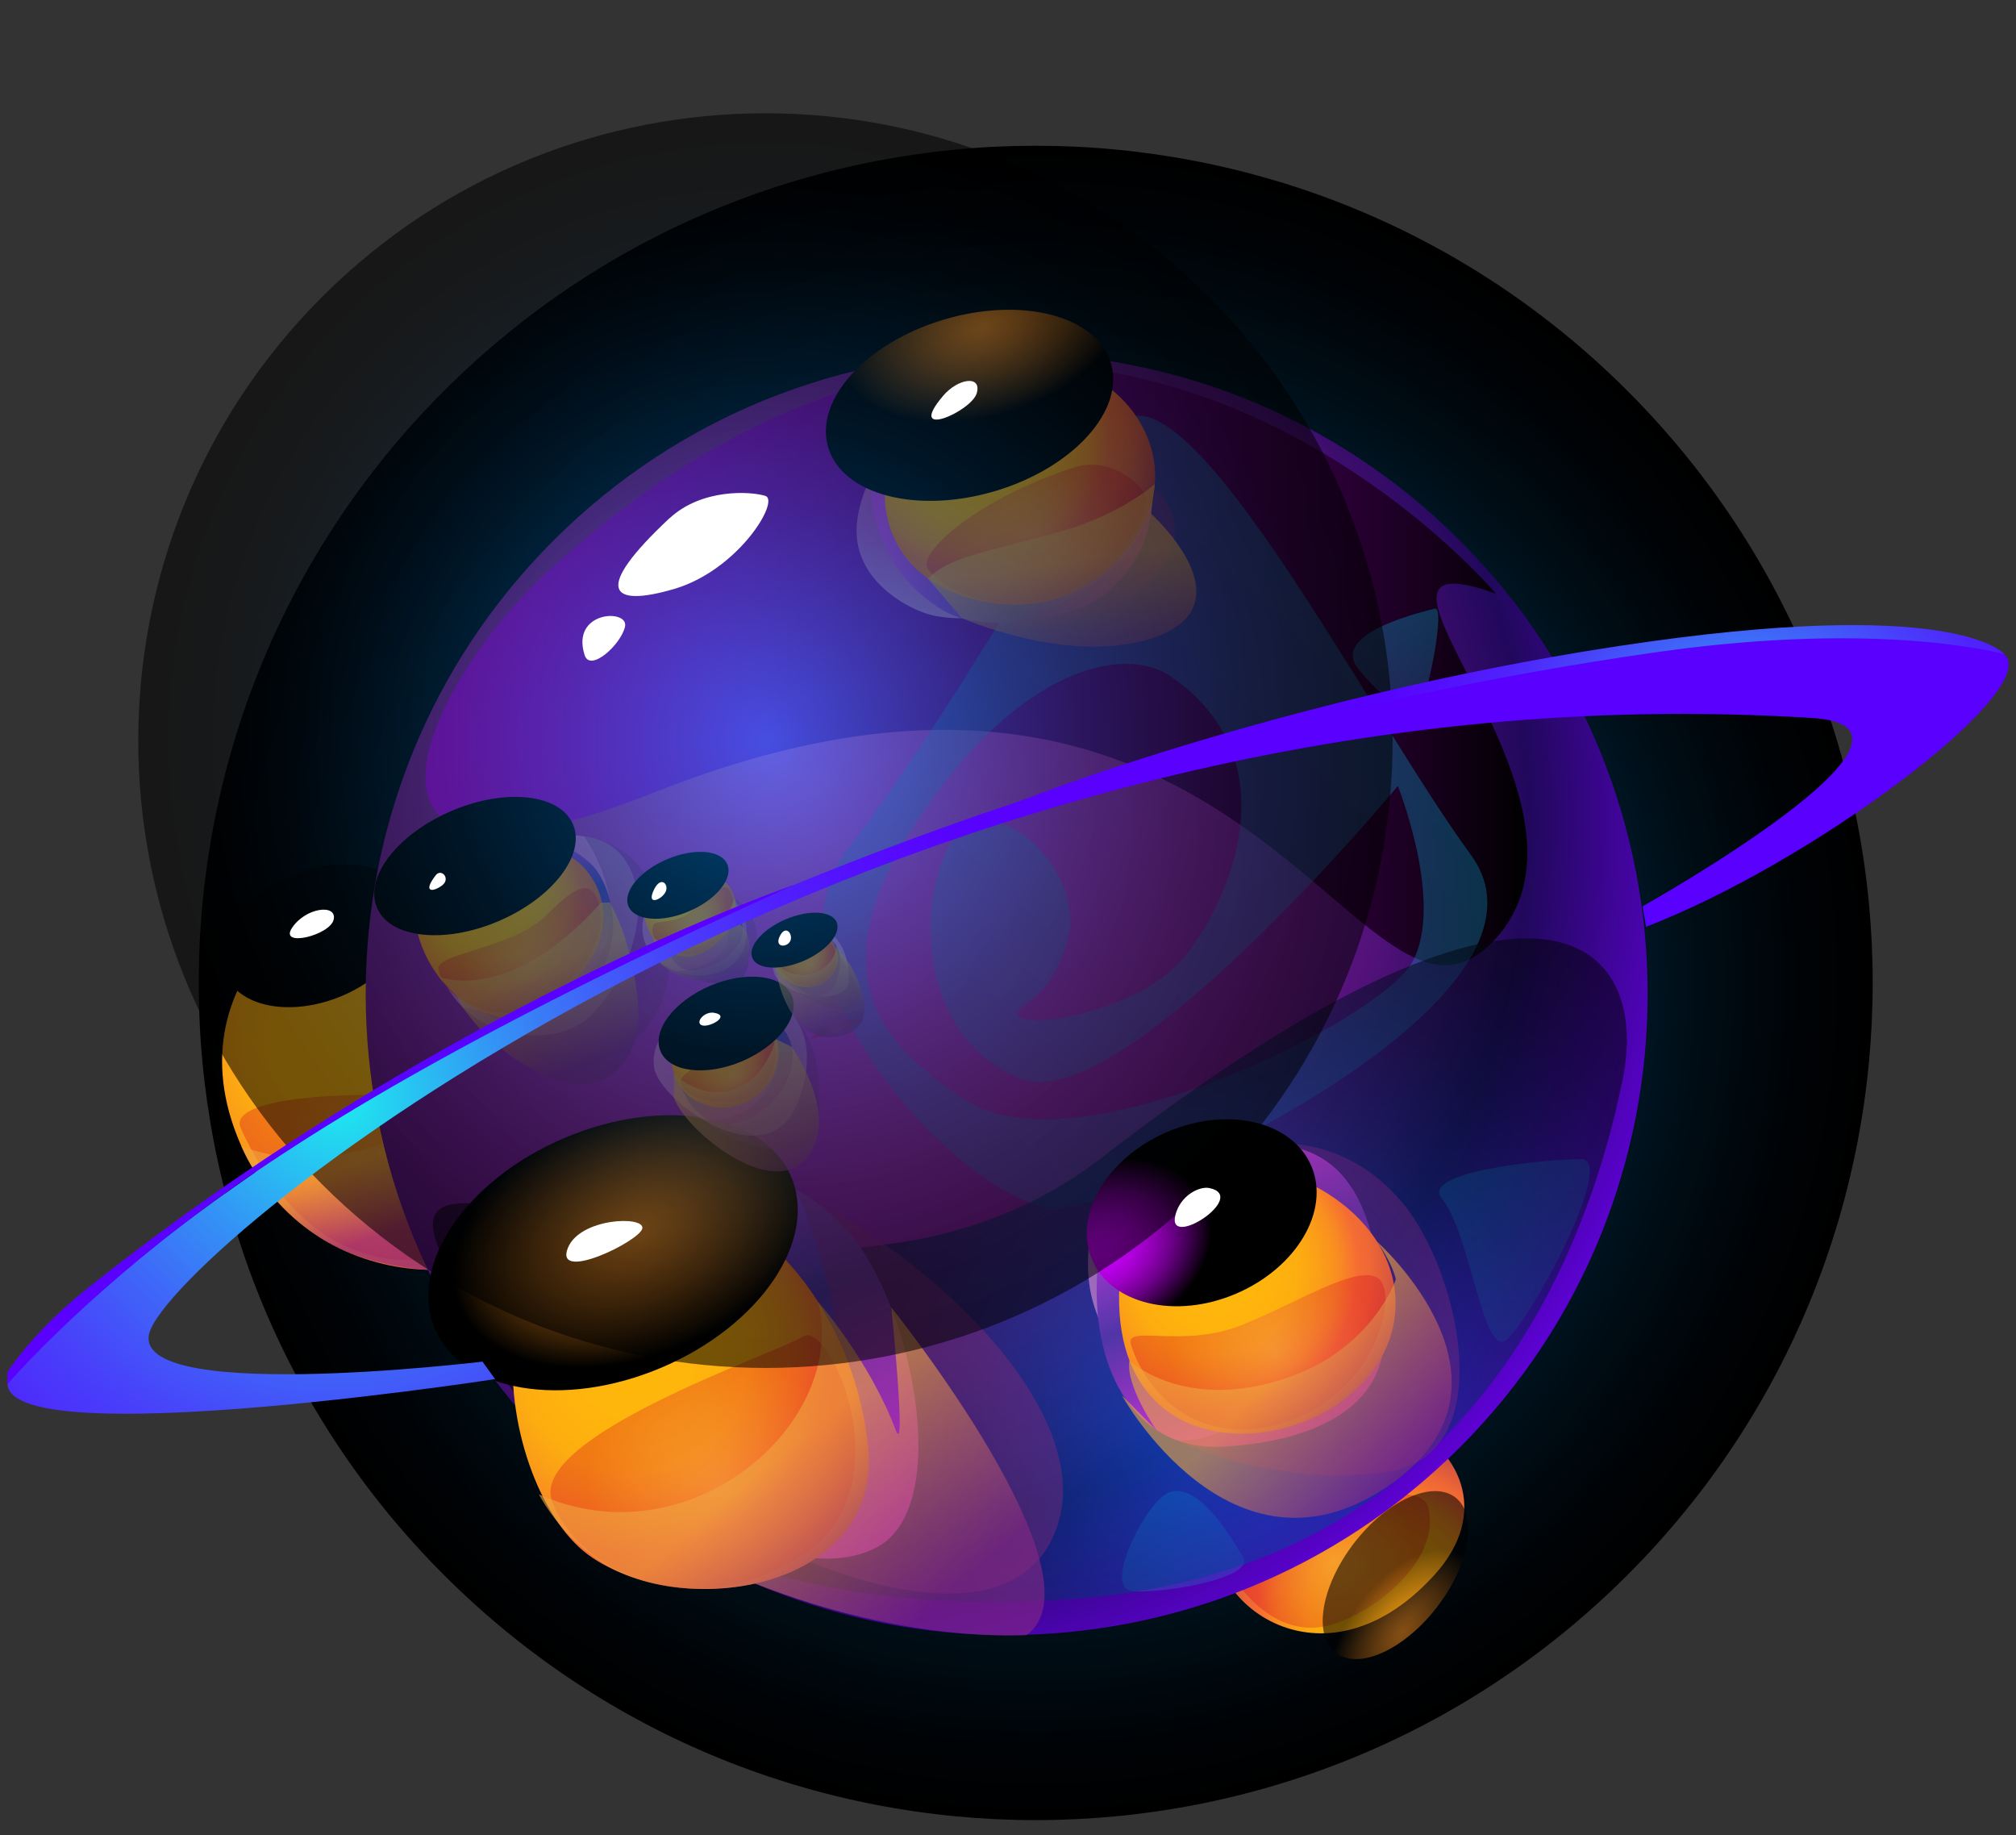 <svg width="100" height="91" viewBox="0 0 100 91" fill="none" xmlns="http://www.w3.org/2000/svg">
<rect x="0" y="0" width="100" height="91" fill="#333333" stroke="none"/>
<g clip-path="url(#clip0_542_34734)">
<path style="mix-blend-mode:screen" d="M80.732 78.102C96.945 61.889 96.945 35.602 80.732 19.388C64.518 3.174 38.231 3.174 22.017 19.388C5.804 35.602 5.804 61.889 22.017 78.102C38.231 94.316 64.518 94.316 80.732 78.102Z" fill="url(#paint0_radial_542_34734)"/>
<path d="M24.663 43.001C16.806 41.821 8.453 47.956 11.759 56.329C15.065 64.702 25.805 64.323 27.65 59.818L24.663 43.001Z" fill="url(#paint1_radial_542_34734)"/>
<path style="mix-blend-mode:color-dodge" opacity="0.3" d="M11.942 55.951C13.37 59.061 16.297 63.208 21.645 62.38C26.991 61.559 26.105 56.029 24.696 55.032C23.288 54.034 10.957 53.799 11.942 55.944V55.951Z" fill="url(#paint2_radial_542_34734)"/>
<path style="mix-blend-mode:color-dodge" opacity="0.3" d="M13.695 46.933C12.502 48.765 17.001 48.009 18.684 47.357C20.366 46.711 20.034 44.774 18.508 44.116C17.836 43.822 15.345 44.403 13.695 46.933Z" fill="url(#paint3_radial_542_34734)"/>
<path style="mix-blend-mode:multiply" opacity="0.61" d="M11.967 56.831C17.327 58.964 23.215 54.529 23.215 54.529L24.141 62.974C24.141 62.974 19.055 63.515 15.834 61.35C12.926 59.4 11.967 56.831 11.967 56.831Z" fill="url(#paint4_linear_542_34734)"/>
<path style="mix-blend-mode:color-dodge" d="M11.191 48.335C11.889 49.978 14.491 50.441 16.988 49.378C19.486 48.309 20.946 46.111 20.249 44.474C19.544 42.831 16.949 42.368 14.452 43.431C11.954 44.5 10.494 46.698 11.191 48.335Z" fill="url(#paint5_radial_542_34734)"/>
<path d="M60.475 74.809C58.812 78.917 65.327 84.466 71.13 78.128C76.933 71.79 64.362 65.197 60.475 74.809Z" fill="url(#paint6_radial_542_34734)"/>
<path style="mix-blend-mode:color-dodge" opacity="0.3" d="M61.46 78.636C62.197 79.602 63.892 81.31 66.24 80.514C68.587 79.719 71.45 77.169 70.85 74.776C70.243 72.383 60.28 77.091 61.46 78.636Z" fill="url(#paint7_radial_542_34734)"/>
<path style="mix-blend-mode:color-dodge" opacity="0.56" d="M67.165 76.524C65.529 78.65 65.118 81.082 66.252 81.962C67.387 82.836 69.643 81.825 71.28 79.699C72.916 77.574 73.327 75.141 72.193 74.261C71.058 73.387 68.802 74.398 67.165 76.524Z" fill="url(#paint8_radial_542_34734)"/>
<path d="M72.416 71.773C84.833 59.356 84.833 39.225 72.416 26.808C60 14.392 39.868 14.392 27.452 26.808C15.035 39.225 15.035 59.356 27.452 71.773C39.868 84.19 60 84.19 72.416 71.773Z" fill="url(#paint9_radial_542_34734)"/>
<path style="mix-blend-mode:color-dodge" d="M32.423 39.31C62.269 27.423 67.505 53.916 74.188 46.548C80.5 39.597 65.138 26.21 74.201 29.438C74.201 29.438 53.309 4.587 27.272 28.251C20.921 34.022 15.463 46.059 32.417 39.31H32.423Z" fill="url(#paint10_linear_542_34734)"/>
<path style="mix-blend-mode:color-dodge" opacity="0.31" d="M72.956 42.388C67.739 35.28 58.206 16.403 55.167 21.469C53.224 24.723 46.99 35.698 42.048 42.107C37.099 48.517 48.516 60.431 52.735 59.902C56.954 59.374 78.172 49.495 72.956 42.388ZM48.066 54.653C42.667 51.308 40.978 47.376 45.732 40.34C50.486 33.304 55.663 31.89 58.076 33.546C64.068 37.673 61.023 44.644 58.786 47.409C56.55 50.167 51.144 50.989 50.551 50.428C49.957 49.867 52.168 49.9 52.996 46.437C53.831 42.975 48.953 38.684 47.18 41.749C45.406 44.813 45.595 51.536 50.642 53.493C55.689 55.449 69.337 38.977 69.337 38.977C69.337 38.977 71.665 44.807 70.048 47.722C68.424 50.636 53.465 58.005 48.073 54.653H48.066Z" fill="url(#paint11_linear_542_34734)"/>
<path style="mix-blend-mode:color-dodge" opacity="0.31" d="M71.521 59.446C72.93 61.148 73.543 67.232 74.677 66.475C75.805 65.719 80.22 57.483 78.446 57.483C76.679 57.483 70.4 58.09 71.521 59.446Z" fill="url(#paint12_linear_542_34734)"/>
<path style="mix-blend-mode:color-dodge" opacity="0.31" d="M61.662 77.228C60.325 74.907 58.851 73.316 57.717 74.17C56.582 75.024 54.789 78.741 56.139 78.904C57.489 79.06 62.275 78.291 61.662 77.228Z" fill="url(#paint13_linear_542_34734)"/>
<path style="mix-blend-mode:color-dodge" opacity="0.31" d="M67.354 33.142C68.398 34.485 70.021 35.756 70.445 35.032C70.876 34.309 71.704 30.031 71.169 30.181C70.634 30.331 65.985 31.374 67.354 33.142Z" fill="url(#paint14_linear_542_34734)"/>
<path style="mix-blend-mode:color-dodge" opacity="0.3" d="M40.281 51.413C39.772 51.869 43.482 50.539 42.726 50.532C41.969 50.532 41.167 50.61 40.281 51.413Z" fill="url(#paint15_radial_542_34734)"/>
<path style="mix-blend-mode:screen" opacity="0.54" d="M54.678 57.392C40.091 68.679 18.788 54.595 21.749 61.865C24.709 69.136 30.402 80.716 52.852 79.315C73.569 78.023 78.974 60.985 80.494 53.512C81.882 46.659 76.483 40.523 54.678 57.392Z" fill="url(#paint16_radial_542_34734)"/>
<path style="mix-blend-mode:soft-light" opacity="0.57" d="M64.518 56.975C58.271 53.734 54.554 58.018 54.124 60.842C53.694 63.665 53.955 65.889 57.3 69.195C57.3 69.195 52.722 65.269 57.006 59.59C59.667 56.062 64.518 56.975 64.518 56.975Z" fill="url(#paint17_radial_542_34734)"/>
<path d="M54.398 63.965C54.391 68.412 56.569 71.946 60.612 71.744C64.655 71.542 68.939 70.068 68.646 65.784C68.359 61.507 67.778 56.838 62.829 56.714C57.88 56.59 54.404 57.888 54.398 63.958V63.965Z" fill="url(#paint18_linear_542_34734)"/>
<path style="mix-blend-mode:multiply" opacity="0.38" d="M58.336 71.412C62.405 71.861 69.611 64.252 63.168 56.733C63.168 56.733 66.696 56.238 69.552 59.629C72.402 63.019 74.475 72.161 68.848 72.99C63.22 73.818 58.336 71.412 58.336 71.412Z" fill="url(#paint19_radial_542_34734)"/>
<path d="M55.513 64.689C55.781 74.691 69.337 71.685 69.226 64.558C69.115 57.431 55.226 53.832 55.513 64.689Z" fill="url(#paint20_radial_542_34734)"/>
<path style="mix-blend-mode:color-dodge" opacity="0.3" d="M56.1 66.691C56.817 68.953 59.243 71.77 63.436 70.635C67.622 69.501 69.174 65.243 68.613 63.737C68.052 62.23 64.623 64.493 61.63 65.699C58.637 66.906 55.767 65.641 56.1 66.691Z" fill="url(#paint21_radial_542_34734)"/>
<path style="mix-blend-mode:color-dodge" opacity="0.3" d="M56.413 61.324C57.437 61.474 64.088 59.224 63.149 58.768C62.21 58.311 60.723 57.972 58.878 58.768C57.032 59.563 55.735 61.226 56.413 61.324Z" fill="url(#paint22_radial_542_34734)"/>
<path style="mix-blend-mode:multiply" opacity="0.61" d="M56.022 67.473C55.826 68.751 57.365 70.922 57.365 70.922L55.65 69.201C55.65 69.201 61.003 78.865 68.691 73.805C76.379 68.745 68.294 61.565 68.294 61.565C68.294 61.565 69.037 62.563 69.239 63.443C69.239 63.443 68.098 66.86 63.886 68.314C58.786 70.075 56.022 67.48 56.022 67.48V67.473Z" fill="url(#paint23_linear_542_34734)"/>
<path style="mix-blend-mode:color-dodge" d="M54.17 62.465C55.115 64.682 58.317 65.439 61.316 64.154C64.316 62.869 65.992 60.039 65.046 57.822C64.101 55.605 60.899 54.849 57.9 56.133C54.9 57.418 53.224 60.248 54.17 62.465Z" fill="url(#paint24_radial_542_34734)"/>
<path style="mix-blend-mode:soft-light" opacity="0.57" d="M30.506 57.972C26.346 57.816 23.001 60.62 23.698 64.219C24.396 67.819 27.924 70.551 27.924 70.551C27.924 70.551 23.235 64.245 26.489 61.363C29.743 58.481 30.506 57.966 30.506 57.966V57.972Z" fill="url(#paint25_radial_542_34734)"/>
<path d="M25.459 66.886C24.526 61.591 26.385 59.237 29.71 58.188C33.036 57.138 38.631 57.294 41.937 60.907C45.243 64.519 47.323 74.724 43.495 76.732C39.668 78.741 33.31 74.959 30.2 71.757C27.089 68.555 25.465 66.886 25.465 66.886H25.459Z" fill="url(#paint26_linear_542_34734)"/>
<path style="mix-blend-mode:multiply" opacity="0.38" d="M39.348 58.937C48.099 63.515 53.739 70.486 52.579 75.207C51.418 79.927 45.902 79.869 39.642 77.234C39.642 77.234 42.511 69.266 41.207 64.252C39.903 59.237 39.342 58.937 39.342 58.937H39.348Z" fill="url(#paint27_radial_542_34734)"/>
<path d="M34.145 59.655C22.284 58.507 24.442 74.007 29.398 77.261C34.353 80.514 43.808 78.591 43.059 71.711C42.309 64.832 37.62 59.994 34.145 59.655Z" fill="url(#paint28_radial_542_34734)"/>
<path style="mix-blend-mode:color-dodge" opacity="0.3" d="M27.383 74.45C28.687 77.945 34.216 80.58 39.642 77.234C45.067 73.889 41.122 65.458 39.863 66.267C38.605 67.075 26.189 71.229 27.389 74.444L27.383 74.45Z" fill="url(#paint29_radial_542_34734)"/>
<path style="mix-blend-mode:color-dodge" opacity="0.3" d="M27.363 63.209C26.248 66.215 36.472 60.991 34.451 60.509C32.436 60.026 28.811 59.322 27.363 63.209Z" fill="url(#paint30_radial_542_34734)"/>
<path style="mix-blend-mode:multiply" opacity="0.61" d="M26.724 74.105C34.23 77.463 42.106 70.551 40.574 64.552C40.574 64.552 43.104 67.414 44.434 70.929C44.976 72.357 44.213 64.839 44.213 64.839C44.213 64.839 54.913 78.16 50.922 81.088C50.922 81.088 44.982 81.525 37.444 78.526C37.444 78.526 34.132 79.367 31.002 78.082C28.178 76.928 26.731 74.111 26.731 74.111L26.724 74.105Z" fill="url(#paint31_linear_542_34734)"/>
<path style="mix-blend-mode:color-dodge" d="M21.573 65.895C22.909 69.031 27.95 69.892 32.834 67.812C37.711 65.732 40.581 61.5 39.244 58.357C37.907 55.221 32.867 54.36 27.983 56.44C23.105 58.52 20.236 62.752 21.573 65.895Z" fill="url(#paint32_radial_542_34734)"/>
<path style="mix-blend-mode:soft-light" opacity="0.57" d="M21.775 45.192C20.536 51.126 27.089 52.599 29.319 50.356C31.549 48.113 32.56 44.122 30.643 42.218C28.732 40.314 22.446 41.977 21.775 45.192Z" fill="url(#paint33_radial_542_34734)"/>
<path d="M22.388 45.896C22.205 48.354 24.142 52.501 27.878 50.121C31.608 47.735 30.415 43.881 29.3 42.831C26.757 40.438 22.675 42.042 22.388 45.896Z" fill="url(#paint34_linear_542_34734)"/>
<path style="mix-blend-mode:multiply" opacity="0.38" d="M28.973 41.475C31.51 41.925 32.755 43.62 33.166 47.115C33.577 50.61 30.48 53.343 27.669 52.828C24.865 52.312 22.929 49.932 22.929 49.932C22.929 49.932 26.391 51.145 29.117 48.302C31.843 45.459 28.973 41.475 28.973 41.475Z" fill="url(#paint35_radial_542_34734)"/>
<path d="M20.881 43.438C19.362 47.05 23.613 52.025 26.834 49.984C30.056 47.944 30.701 45.094 29.071 43.144C27.441 41.194 22.055 40.66 20.888 43.438H20.881Z" fill="url(#paint36_radial_542_34734)"/>
<path style="mix-blend-mode:color-dodge" opacity="0.3" d="M21.748 48.048C21.996 49.6 24.572 50.76 26.326 49.984C28.08 49.209 30.46 46.757 29.645 44.631C29.339 43.835 28.81 43.646 27.154 45.342C25.498 47.037 21.625 47.265 21.748 48.054V48.048Z" fill="url(#paint37_radial_542_34734)"/>
<path style="mix-blend-mode:color-dodge" opacity="0.3" d="M21.005 43.359C20.255 44.696 25.922 42.238 25.126 42.042C24.331 41.84 22.042 41.521 21.005 43.359Z" fill="url(#paint38_radial_542_34734)"/>
<path style="mix-blend-mode:multiply" opacity="0.61" d="M21.748 48.426C21.748 48.426 25.204 49.926 29.815 44.761H30.258C30.258 44.761 30.91 45.896 31.223 47.311C31.536 48.726 32.358 51.673 30.434 53.219C28.517 54.764 24.813 52.632 22.935 49.932L22.681 49.424L21.755 48.426H21.748Z" fill="url(#paint39_linear_542_34734)"/>
<path style="mix-blend-mode:color-dodge" d="M18.703 45.022C19.349 46.529 22.042 46.828 24.729 45.681C27.415 44.533 29.065 42.381 28.419 40.875C27.774 39.369 25.081 39.069 22.394 40.216C19.708 41.364 18.058 43.516 18.703 45.022Z" fill="url(#paint40_radial_542_34734)"/>
<path style="mix-blend-mode:soft-light" opacity="0.57" d="M32.11 44.937C30.976 47.546 34.027 48.915 35.762 48.191C37.496 47.467 37.366 45.003 35.931 44.318C34.503 43.633 32.606 43.783 32.104 44.937H32.11Z" fill="url(#paint41_radial_542_34734)"/>
<path d="M32.678 45.381C33.082 47.07 33.278 48.622 35.071 47.976C36.864 47.324 37.483 45.818 36.049 44.937C34.621 44.057 32.378 44.142 32.678 45.381Z" fill="url(#paint42_linear_542_34734)"/>
<path style="mix-blend-mode:multiply" opacity="0.38" d="M35.638 44.188C37.497 44.657 38.305 46.933 36.597 47.944C34.888 48.954 33.539 48.159 33.539 48.159C33.539 48.159 35.736 48.106 36.095 46.548C36.453 44.996 35.638 44.181 35.638 44.181V44.188Z" fill="url(#paint43_radial_542_34734)"/>
<path d="M32.423 43.914C31.041 45.687 33.049 48.133 34.816 47.265C36.584 46.392 36.87 44.618 36.042 43.803C35.208 42.994 33.375 42.688 32.423 43.914Z" fill="url(#paint44_radial_542_34734)"/>
<path style="mix-blend-mode:color-dodge" opacity="0.3" d="M32.423 45.844C32.019 46.607 33.525 47.748 34.849 47.122C36.342 46.411 36.557 44.957 36.212 44.194C35.866 43.431 34.647 45.068 33.956 45.426C33.258 45.785 32.534 45.655 32.43 45.844H32.423Z" fill="url(#paint45_radial_542_34734)"/>
<path style="mix-blend-mode:color-dodge" opacity="0.3" d="M32.501 43.992C32.025 44.729 34.914 43.627 34.581 43.359C34.249 43.092 32.977 43.248 32.501 43.992Z" fill="url(#paint46_radial_542_34734)"/>
<path style="mix-blend-mode:multiply" opacity="0.61" d="M32.384 46.502C35.149 48.256 36.447 44.546 36.447 44.546L36.492 44.735C36.492 44.735 36.571 45.139 36.401 45.544C36.401 45.544 36.851 45.942 37.04 46.261C37.229 46.581 37.392 48.524 36.434 48.713C35.475 48.902 33.304 48.576 32.645 47.637L32.456 46.809L32.391 46.496L32.384 46.502Z" fill="url(#paint47_linear_542_34734)"/>
<path style="mix-blend-mode:color-dodge" d="M31.178 44.95C31.484 45.661 32.828 45.772 34.177 45.192C35.534 44.611 36.381 43.568 36.075 42.857C35.768 42.147 34.425 42.036 33.075 42.616C31.719 43.196 30.871 44.24 31.178 44.95Z" fill="url(#paint48_radial_542_34734)"/>
<path style="mix-blend-mode:soft-light" opacity="0.57" d="M32.449 52.958C32.697 54.588 38.09 58.566 39.583 54.64C41.076 50.721 38.474 48.98 36.635 49.228C34.797 49.476 32.136 50.891 32.449 52.958Z" fill="url(#paint49_radial_542_34734)"/>
<path d="M33.89 51.621C32.899 53.721 34.758 56.44 36.89 55.579C39.029 54.712 40.007 52.293 38.794 50.976C37.581 49.658 34.999 49.274 33.89 51.621Z" fill="url(#paint50_linear_542_34734)"/>
<path style="mix-blend-mode:multiply" opacity="0.38" d="M38.174 49.456C38.174 49.456 40.411 50.552 40.567 53.264C40.724 55.977 40.796 57.248 38.696 57.066C36.59 56.877 34.881 55.534 34.881 55.534C34.881 55.534 37.085 55.821 38.233 53.76C39.381 51.706 38.174 49.456 38.174 49.456Z" fill="url(#paint51_radial_542_34734)"/>
<path d="M33.512 51.575C32.58 54.177 35.41 55.703 37.275 54.523C39.139 53.343 38.82 51.197 37.731 50.213C36.642 49.228 34.106 49.939 33.519 51.575H33.512Z" fill="url(#paint52_radial_542_34734)"/>
<path style="mix-blend-mode:color-dodge" opacity="0.3" d="M33.766 53.623C33.942 54.764 36.27 54.823 37.098 54.412C38.67 53.623 38.663 51.745 38.246 51.497C37.829 51.249 33.669 52.99 33.766 53.623Z" fill="url(#paint53_radial_542_34734)"/>
<path style="mix-blend-mode:multiply" opacity="0.61" d="M33.434 53.264C35.533 55.097 37.809 53.956 38.481 51.53L39.27 51.915C39.27 51.915 41.722 55.331 40.02 57.425C38.318 59.518 34.079 56.179 33.427 54.438V53.264H33.434Z" fill="url(#paint54_linear_542_34734)"/>
<path style="mix-blend-mode:color-dodge" d="M32.769 52.143C33.212 53.173 35.025 53.388 36.818 52.625C38.611 51.856 39.713 50.402 39.27 49.371C38.833 48.341 37.014 48.126 35.22 48.889C33.427 49.658 32.325 51.112 32.769 52.143Z" fill="url(#paint55_radial_542_34734)"/>
<path style="mix-blend-mode:soft-light" opacity="0.57" d="M38.357 48.093C38.526 49.43 42.08 50.024 42.106 48.589C42.139 47.154 41.422 46.072 40.424 45.961C39.433 45.857 38.207 46.959 38.35 48.093H38.357Z" fill="url(#paint56_radial_542_34734)"/>
<path d="M39.068 47.761C39.094 49.137 40.932 50.167 41.474 48.68C42.015 47.194 41.402 46.222 40.3 46.522C39.198 46.822 39.061 47.141 39.068 47.761Z" fill="url(#paint57_linear_542_34734)"/>
<path style="mix-blend-mode:multiply" opacity="0.38" d="M40.666 46.007C42.589 47.363 38.918 48.556 38.918 48.556C38.918 48.556 40.366 50.226 42.107 50.037C43.776 49.854 40.666 46.007 40.666 46.007Z" fill="url(#paint58_radial_542_34734)"/>
<path d="M39.616 48.908C41.044 49.248 42.165 47.715 41.213 46.613C40.255 45.511 39.127 45.25 38.468 46.489C37.809 47.728 38.84 48.726 39.616 48.908Z" fill="url(#paint59_radial_542_34734)"/>
<path style="mix-blend-mode:color-dodge" opacity="0.3" d="M38.605 46.594C38.409 46.894 40.242 45.922 39.714 45.837C39.185 45.752 38.95 46.059 38.605 46.594Z" fill="url(#paint60_radial_542_34734)"/>
<path style="mix-blend-mode:color-dodge" opacity="0.3" d="M38.383 47.578C38.501 48.028 39.903 49.769 41.148 48.393C41.885 47.585 41.259 46.339 40.75 46.678C40.242 47.017 38.285 47.226 38.377 47.578H38.383Z" fill="url(#paint61_radial_542_34734)"/>
<path style="mix-blend-mode:multiply" opacity="0.61" d="M38.252 47.493C39.407 49.137 41.487 48.126 41.48 46.894C41.48 46.894 41.93 47.578 42.054 47.683C42.178 47.787 44.069 50.878 41.669 51.393C39.27 51.908 38.592 48.583 38.592 48.583L38.409 47.93L38.252 47.487V47.493Z" fill="url(#paint62_linear_542_34734)"/>
<path style="mix-blend-mode:color-dodge" d="M37.32 47.513C37.561 48.08 38.696 48.146 39.85 47.657C41.004 47.161 41.741 46.3 41.5 45.733C41.259 45.166 40.124 45.1 38.97 45.59C37.816 46.085 37.079 46.946 37.32 47.513Z" fill="url(#paint63_radial_542_34734)"/>
<path style="mix-blend-mode:color-dodge" opacity="0.57" d="M44.702 21.339C43.502 22.741 42.067 25.264 42.608 27.253C43.156 29.268 45.373 30.357 46.403 30.546C47.995 30.84 49.051 30.461 49.051 30.461C49.051 30.461 46.736 29.953 45.106 26.999C44.395 25.708 43.671 24.045 43.9 23.484C44.128 22.917 44.702 21.339 44.702 21.339Z" fill="url(#paint64_radial_542_34734)"/>
<path d="M45.536 20.622C44.649 21.156 43.339 22.871 43.221 24.254C43.11 25.636 44.102 28.825 46.944 30.357C49.031 31.479 53.283 30.677 54.763 29.496C57.371 27.41 57.365 24.482 56.876 23.823C55.78 22.343 47.003 19.741 45.536 20.622Z" fill="url(#paint65_linear_542_34734)"/>
<path style="mix-blend-mode:multiply" opacity="0.38" d="M49.977 30.957C54.345 31.583 57.475 28.733 57.893 27.834C58.303 26.934 58.695 25.467 57.312 24.306C57.312 24.306 57.091 26.203 55.48 27.879C53.432 30.012 49.977 30.957 49.977 30.957Z" fill="url(#paint66_radial_542_34734)"/>
<path d="M46.88 29.203C41.95 26.764 43.45 19.852 48.96 18.183C54.463 16.514 59.347 21.919 56.426 26.503C53.505 31.087 48.81 30.155 46.88 29.203Z" fill="url(#paint67_radial_542_34734)"/>
<path style="mix-blend-mode:color-dodge" opacity="0.3" d="M53.283 23.178C48.464 24.743 45.556 27.397 45.999 28.179C46.442 28.962 49.501 30.885 52.748 29.412C56.002 27.931 57.11 25.114 56.778 24.488C56.445 23.863 54.959 22.637 53.289 23.178H53.283Z" fill="url(#paint68_radial_542_34734)"/>
<path style="mix-blend-mode:color-dodge" opacity="0.3" d="M46.827 19.585C44.917 21.15 48.744 20.009 50.851 19.741C52.957 19.474 54.567 19.93 54.117 19.181C53.661 18.431 50.42 16.644 46.834 19.585H46.827Z" fill="url(#paint69_radial_542_34734)"/>
<path style="mix-blend-mode:multiply" opacity="0.61" d="M46.032 28.694C47.095 27.586 49.044 27.364 52.683 26.334C55.604 25.506 57.286 24.006 57.286 24.006L57.097 25.473C57.097 25.473 62.125 30.018 57.13 31.655C53.029 32.998 47.701 30.651 47.701 30.651L46.032 28.694Z" fill="url(#paint70_linear_542_34734)"/>
<path style="mix-blend-mode:color-dodge" d="M41.083 22.193C41.787 24.541 45.49 25.506 49.364 24.352C53.237 23.197 55.806 20.354 55.102 18.007C54.398 15.659 50.694 14.694 46.821 15.848C42.947 17.003 40.378 19.846 41.083 22.193Z" fill="url(#paint71_radial_542_34734)"/>
<path style="mix-blend-mode:screen" opacity="0.54" d="M59.966 58.726C72.115 46.577 72.115 26.879 59.966 14.729C47.817 2.58 28.119 2.58 15.97 14.729C3.82 26.879 3.82 46.577 15.97 58.726C28.119 70.875 47.817 70.875 59.966 58.726Z" fill="url(#paint72_radial_542_34734)"/>
<path d="M33.206 25.701C29.378 29.281 30.239 30.142 33.434 29.209C36.629 28.27 38.696 24.828 37.966 24.593C37.235 24.358 34.797 24.221 33.206 25.708V25.701Z" fill="white"/>
<path d="M29 32.489C29.273 33.35 30.793 31.981 31.002 31.081C31.21 30.174 28.295 30.285 29 32.489Z" fill="white"/>
<path d="M46.769 19.644C44.904 21.854 48.203 20.4 48.451 19.494C48.705 18.587 47.512 18.757 46.769 19.644Z" fill="white"/>
<path d="M32.384 44.246C32.11 44.938 32.88 44.579 33.03 44.194C33.18 43.809 32.723 43.385 32.384 44.246Z" fill="white"/>
<path d="M38.663 46.463C38.422 47.011 39.061 46.992 39.205 46.653C39.348 46.313 38.957 45.811 38.663 46.463Z" fill="white"/>
<path d="M34.783 50.832C35.123 51.015 36.291 50.376 35.423 50.226C34.96 50.141 34.49 50.669 34.783 50.832Z" fill="white"/>
<path d="M21.618 43.399C20.927 44.292 21.494 44.24 21.931 43.907C22.369 43.568 21.892 43.053 21.618 43.399Z" fill="white"/>
<path d="M14.478 46.026C13.839 47.005 16.389 46.379 16.552 45.596C16.721 44.807 15.143 45.003 14.478 46.026Z" fill="white"/>
<path d="M28.172 61.878C27.454 63.639 31.765 61.539 31.863 60.913C31.96 60.281 28.778 60.398 28.172 61.878Z" fill="white"/>
<path d="M58.304 60.255C57.854 62.009 61.968 59.335 59.993 58.918C59.497 58.813 58.551 59.276 58.304 60.255Z" fill="white"/>
<path d="M81.635 45.968C89.897 42.779 100.767 34.596 99.541 32.594C96.73 28.023 35.684 35.339 1.209 67.264C-4.901 72.924 24.559 68.392 24.559 68.392L23.933 67.525C23.933 67.525 5.695 69.729 7.495 65.869C9.836 60.855 44.682 32.757 89.897 35.606C97.324 36.076 81.478 44.944 81.478 44.944L81.648 45.961L81.635 45.968Z" fill="url(#paint73_radial_542_34734)"/>
<path d="M4.371 63.861C1.574 66.084 0.367 68.047 0.367 68.047V68.647C0.367 68.647 3.83 64.591 10.142 59.922C16.454 55.253 25.439 50.173 39.407 43.874C39.407 43.874 22.101 49.763 4.371 63.861Z" fill="url(#paint74_radial_542_34734)"/>
<path d="M99.417 32.444C99.417 32.444 97.297 29.679 81.948 31.798C64.655 34.191 50.596 39.714 50.596 39.714C50.596 39.714 64.655 34.824 82.235 32.333C93.463 30.742 99.417 32.444 99.417 32.444Z" fill="url(#paint75_radial_542_34734)"/>
</g>
<defs>
<radialGradient id="paint0_radial_542_34734" cx="0" cy="0" r="1" gradientUnits="userSpaceOnUse" gradientTransform="translate(51.372 48.742) scale(41.517)">
<stop stop-color="#009AFF"/>
<stop offset="0.13" stop-color="#007DCF"/>
<stop offset="0.31" stop-color="#005791"/>
<stop offset="0.48" stop-color="#00385D"/>
<stop offset="0.64" stop-color="#001F34"/>
<stop offset="0.78" stop-color="#000E17"/>
<stop offset="0.91" stop-color="#000306"/>
<stop offset="1"/>
</radialGradient>
<radialGradient id="paint1_radial_542_34734" cx="0" cy="0" r="1" gradientUnits="userSpaceOnUse" gradientTransform="translate(17.62 51.554) rotate(-25.37) scale(14.809)">
<stop stop-color="#FFB70B"/>
<stop offset="0.26" stop-color="#FEB40C"/>
<stop offset="0.39" stop-color="#FDAD10"/>
<stop offset="0.48" stop-color="#FB9F17"/>
<stop offset="0.57" stop-color="#F98D21"/>
<stop offset="0.64" stop-color="#F6752E"/>
<stop offset="0.66" stop-color="#F56D33"/>
<stop offset="0.72" stop-color="#EE6735"/>
<stop offset="0.81" stop-color="#DA583D"/>
<stop offset="0.91" stop-color="#BB4049"/>
<stop offset="0.98" stop-color="#9F2A54"/>
</radialGradient>
<radialGradient id="paint2_radial_542_34734" cx="0" cy="0" r="1" gradientUnits="userSpaceOnUse" gradientTransform="translate(19.543 57.816) rotate(-25.37) scale(5.751)">
<stop stop-color="#EA716D"/>
<stop offset="1" stop-color="#D6001E"/>
</radialGradient>
<radialGradient id="paint3_radial_542_34734" cx="0" cy="0" r="1" gradientUnits="userSpaceOnUse" gradientTransform="translate(16.623 46.484) rotate(-25.37) scale(2.647)">
<stop stop-color="#EA716D"/>
<stop offset="1" stop-color="#D6001E"/>
</radialGradient>
<linearGradient id="paint4_linear_542_34734" x1="18.24" y1="57.49" x2="19.499" y2="61.031" gradientUnits="userSpaceOnUse">
<stop stop-color="#F0A540"/>
<stop offset="1" stop-color="#872784"/>
</linearGradient>
<radialGradient id="paint5_radial_542_34734" cx="0" cy="0" r="1" gradientUnits="userSpaceOnUse" gradientTransform="translate(19.578 37.109) rotate(-23.11) scale(4.895 3.212)">
<stop stop-color="#EC891D"/>
<stop offset="0.1" stop-color="#DD801B"/>
<stop offset="0.29" stop-color="#B86A16"/>
<stop offset="0.55" stop-color="#7B470F"/>
<stop offset="0.86" stop-color="#281704"/>
<stop offset="1"/>
</radialGradient>
<radialGradient id="paint6_radial_542_34734" cx="0" cy="0" r="1" gradientUnits="userSpaceOnUse" gradientTransform="translate(68.409 79.308) rotate(-25.37) scale(9.064 9.064)">
<stop stop-color="#FFB70B"/>
<stop offset="0.26" stop-color="#FEB40C"/>
<stop offset="0.39" stop-color="#FDAD10"/>
<stop offset="0.48" stop-color="#FB9F17"/>
<stop offset="0.57" stop-color="#F98D21"/>
<stop offset="0.64" stop-color="#F6752E"/>
<stop offset="0.66" stop-color="#F56D33"/>
<stop offset="0.72" stop-color="#EE6735"/>
<stop offset="0.81" stop-color="#DA583D"/>
<stop offset="0.91" stop-color="#BB4049"/>
<stop offset="0.98" stop-color="#9F2A54"/>
</radialGradient>
<radialGradient id="paint7_radial_542_34734" cx="0" cy="0" r="1" gradientUnits="userSpaceOnUse" gradientTransform="translate(66.148 77.41) scale(4.108 4.108)">
<stop stop-color="#EA716D"/>
<stop offset="1" stop-color="#D6001E"/>
</radialGradient>
<radialGradient id="paint8_radial_542_34734" cx="0" cy="0" r="1" gradientUnits="userSpaceOnUse" gradientTransform="translate(69.562 80.967) rotate(37.63) scale(2.601 4.844)">
<stop stop-color="#EC891D"/>
<stop offset="0.1" stop-color="#DD801B"/>
<stop offset="0.29" stop-color="#B86A16"/>
<stop offset="0.55" stop-color="#7B470F"/>
<stop offset="0.86" stop-color="#281704"/>
<stop offset="1"/>
</radialGradient>
<radialGradient id="paint9_radial_542_34734" cx="0" cy="0" r="1" gradientUnits="userSpaceOnUse" gradientTransform="translate(39.859 40.751) scale(46.603)">
<stop stop-color="#DA2ECC"/>
<stop offset="0.08" stop-color="#D22CC7"/>
<stop offset="0.21" stop-color="#BD28BB"/>
<stop offset="0.36" stop-color="#9C21A6"/>
<stop offset="0.53" stop-color="#6D178A"/>
<stop offset="0.72" stop-color="#320B66"/>
<stop offset="0.77" stop-color="#21085C"/>
<stop offset="1" stop-color="#6900EC"/>
</radialGradient>
<linearGradient id="paint10_linear_542_34734" x1="21.11" y1="32.952" x2="75.766" y2="32.952" gradientUnits="userSpaceOnUse">
<stop stop-color="#CB00FF"/>
<stop offset="0.1" stop-color="#BF00F0"/>
<stop offset="0.27" stop-color="#A100CB"/>
<stop offset="0.51" stop-color="#71008E"/>
<stop offset="0.81" stop-color="#2F003B"/>
<stop offset="1"/>
</linearGradient>
<linearGradient id="paint11_linear_542_34734" x1="67.944" y1="30.404" x2="44.881" y2="54.895" gradientUnits="userSpaceOnUse">
<stop stop-color="#09ABD8"/>
<stop offset="1" stop-color="#2878C2"/>
</linearGradient>
<linearGradient id="paint12_linear_542_34734" x1="74.315" y1="57.52" x2="77.894" y2="65.068" gradientUnits="userSpaceOnUse">
<stop stop-color="#09ABD8"/>
<stop offset="1" stop-color="#2878C2"/>
</linearGradient>
<linearGradient id="paint13_linear_542_34734" x1="57.106" y1="74.543" x2="59.235" y2="79.032" gradientUnits="userSpaceOnUse">
<stop stop-color="#09ABD8"/>
<stop offset="1" stop-color="#2878C2"/>
</linearGradient>
<linearGradient id="paint14_linear_542_34734" x1="68.967" y1="30.98" x2="70.887" y2="35.028" gradientUnits="userSpaceOnUse">
<stop stop-color="#09ABD8"/>
<stop offset="1" stop-color="#2878C2"/>
</linearGradient>
<radialGradient id="paint15_radial_542_34734" cx="0" cy="0" r="1" gradientUnits="userSpaceOnUse" gradientTransform="translate(41.551 51.053) rotate(-25.37) scale(0.985 0.985)">
<stop stop-color="#EA716D"/>
<stop offset="1" stop-color="#D6001E"/>
</radialGradient>
<radialGradient id="paint16_radial_542_34734" cx="0" cy="0" r="1" gradientUnits="userSpaceOnUse" gradientTransform="translate(59.934 69.749) scale(32.271 32.271)">
<stop stop-color="#056DFF"/>
<stop offset="0.07" stop-color="#045FE0"/>
<stop offset="0.22" stop-color="#0346A5"/>
<stop offset="0.36" stop-color="#023173"/>
<stop offset="0.5" stop-color="#011F49"/>
<stop offset="0.64" stop-color="#001129"/>
<stop offset="0.77" stop-color="#000712"/>
<stop offset="0.89" stop-color="#000204"/>
<stop offset="1"/>
</radialGradient>
<radialGradient id="paint17_radial_542_34734" cx="0" cy="0" r="1" gradientUnits="userSpaceOnUse" gradientTransform="translate(58.173 60.629) rotate(-25.37) scale(9.435 9.435)">
<stop stop-color="#EA6CD5"/>
<stop offset="1" stop-color="#FBBFEB"/>
</radialGradient>
<linearGradient id="paint18_linear_542_34734" x1="58.212" y1="57.348" x2="64.761" y2="71.158" gradientUnits="userSpaceOnUse">
<stop stop-color="#D83BEA"/>
<stop offset="0.16" stop-color="#A639D1"/>
<stop offset="0.44" stop-color="#5035A7"/>
<stop offset="0.71" stop-color="#A133C5"/>
<stop offset="0.91" stop-color="#D331D8"/>
<stop offset="1" stop-color="#E731E0"/>
</linearGradient>
<radialGradient id="paint19_radial_542_34734" cx="0" cy="0" r="1" gradientUnits="userSpaceOnUse" gradientTransform="translate(62.084 64.006) rotate(-25.37) scale(13.022)">
<stop stop-color="#651A90"/>
<stop offset="1" stop-color="#902B76"/>
</radialGradient>
<radialGradient id="paint20_radial_542_34734" cx="0" cy="0" r="1" gradientUnits="userSpaceOnUse" gradientTransform="translate(60.263 62.921) rotate(-25.37) scale(10.727)">
<stop stop-color="#FFB70B"/>
<stop offset="0.26" stop-color="#FEB40C"/>
<stop offset="0.39" stop-color="#FDAD10"/>
<stop offset="0.48" stop-color="#FB9F17"/>
<stop offset="0.57" stop-color="#F98D21"/>
<stop offset="0.64" stop-color="#F6752E"/>
<stop offset="0.66" stop-color="#F56D33"/>
<stop offset="0.72" stop-color="#EE6735"/>
<stop offset="0.81" stop-color="#DA583D"/>
<stop offset="0.91" stop-color="#BB4049"/>
<stop offset="0.98" stop-color="#9F2A54"/>
</radialGradient>
<radialGradient id="paint21_radial_542_34734" cx="0" cy="0" r="1" gradientUnits="userSpaceOnUse" gradientTransform="translate(63.204 67.054) rotate(-25.37) scale(5.125)">
<stop stop-color="#EA716D"/>
<stop offset="1" stop-color="#D6001E"/>
</radialGradient>
<radialGradient id="paint22_radial_542_34734" cx="0" cy="0" r="1" gradientUnits="userSpaceOnUse" gradientTransform="translate(59.606 59.739) rotate(-25.37) scale(2.706)">
<stop stop-color="#EA716D"/>
<stop offset="1" stop-color="#D6001E"/>
</radialGradient>
<linearGradient id="paint23_linear_542_34734" x1="63.823" y1="67.598" x2="69.619" y2="73.17" gradientUnits="userSpaceOnUse">
<stop stop-color="#F0A540"/>
<stop offset="1" stop-color="#872784"/>
</linearGradient>
<radialGradient id="paint24_radial_542_34734" cx="0" cy="0" r="1" gradientUnits="userSpaceOnUse" gradientTransform="translate(54.391 62.039) rotate(-23.11) scale(5.935 4.356)">
<stop stop-color="#CB00FF"/>
<stop offset="0.11" stop-color="#C700FA"/>
<stop offset="0.23" stop-color="#BB00EC"/>
<stop offset="0.37" stop-color="#A900D4"/>
<stop offset="0.5" stop-color="#8F00B3"/>
<stop offset="0.65" stop-color="#6D0089"/>
<stop offset="0.79" stop-color="#440056"/>
<stop offset="0.94" stop-color="#15001A"/>
<stop offset="1"/>
</radialGradient>
<radialGradient id="paint25_radial_542_34734" cx="0" cy="0" r="1" gradientUnits="userSpaceOnUse" gradientTransform="translate(27.095 62.967) rotate(-25.37) scale(8.125)">
<stop stop-color="#EA6CD5"/>
<stop offset="1" stop-color="#FBBFEB"/>
</radialGradient>
<linearGradient id="paint26_linear_542_34734" x1="30.952" y1="57.616" x2="40.702" y2="78.179" gradientUnits="userSpaceOnUse">
<stop stop-color="#D83BEA"/>
<stop offset="0.16" stop-color="#A639D1"/>
<stop offset="0.44" stop-color="#5035A7"/>
<stop offset="0.71" stop-color="#A133C5"/>
<stop offset="0.91" stop-color="#D331D8"/>
<stop offset="1" stop-color="#E731E0"/>
</linearGradient>
<radialGradient id="paint27_radial_542_34734" cx="0" cy="0" r="1" gradientUnits="userSpaceOnUse" gradientTransform="translate(42.354 74.626) scale(8.757)">
<stop stop-color="#651A90"/>
<stop offset="1" stop-color="#902B76"/>
</radialGradient>
<radialGradient id="paint28_radial_542_34734" cx="0" cy="0" r="1" gradientUnits="userSpaceOnUse" gradientTransform="translate(31.382 67.213) rotate(-25.37) scale(14.711 14.711)">
<stop stop-color="#FFB70B"/>
<stop offset="0.26" stop-color="#FEB40C"/>
<stop offset="0.39" stop-color="#FDAD10"/>
<stop offset="0.48" stop-color="#FB9F17"/>
<stop offset="0.57" stop-color="#F98D21"/>
<stop offset="0.64" stop-color="#F6752E"/>
<stop offset="0.66" stop-color="#F56D33"/>
<stop offset="0.72" stop-color="#EE6735"/>
<stop offset="0.81" stop-color="#DA583D"/>
<stop offset="0.91" stop-color="#BB4049"/>
<stop offset="0.98" stop-color="#9F2A54"/>
</radialGradient>
<radialGradient id="paint29_radial_542_34734" cx="0" cy="0" r="1" gradientUnits="userSpaceOnUse" gradientTransform="translate(35.667 73.739) rotate(-25.37) scale(6.566)">
<stop stop-color="#EA716D"/>
<stop offset="1" stop-color="#D6001E"/>
</radialGradient>
<radialGradient id="paint30_radial_542_34734" cx="0" cy="0" r="1" gradientUnits="userSpaceOnUse" gradientTransform="translate(30.809 61.805) rotate(-25.37) scale(3.039)">
<stop stop-color="#EA716D"/>
<stop offset="1" stop-color="#D6001E"/>
</radialGradient>
<linearGradient id="paint31_linear_542_34734" x1="38.096" y1="72.722" x2="44.943" y2="80.847" gradientUnits="userSpaceOnUse">
<stop stop-color="#F0A540"/>
<stop offset="1" stop-color="#872784"/>
</linearGradient>
<radialGradient id="paint32_radial_542_34734" cx="0" cy="0" r="1" gradientUnits="userSpaceOnUse" gradientTransform="translate(31.612 61.028) rotate(-23.11) scale(9.597 6.155)">
<stop stop-color="#EC891D"/>
<stop offset="0.1" stop-color="#DD801B"/>
<stop offset="0.29" stop-color="#B86A16"/>
<stop offset="0.55" stop-color="#7B470F"/>
<stop offset="0.86" stop-color="#281704"/>
<stop offset="1"/>
</radialGradient>
<radialGradient id="paint33_radial_542_34734" cx="0" cy="0" r="1" gradientUnits="userSpaceOnUse" gradientTransform="translate(25.583 45.534) rotate(-25.37) scale(7.929)">
<stop stop-color="#EA6CD5"/>
<stop offset="1" stop-color="#FBBFEB"/>
</radialGradient>
<linearGradient id="paint34_linear_542_34734" x1="24.591" y1="42.331" x2="28.276" y2="50.102" gradientUnits="userSpaceOnUse">
<stop stop-color="#D83BEA"/>
<stop offset="0.16" stop-color="#A639D1"/>
<stop offset="0.44" stop-color="#5035A7"/>
<stop offset="0.71" stop-color="#A133C5"/>
<stop offset="0.91" stop-color="#D331D8"/>
<stop offset="1" stop-color="#E731E0"/>
</linearGradient>
<radialGradient id="paint35_radial_542_34734" cx="0" cy="0" r="1" gradientUnits="userSpaceOnUse" gradientTransform="translate(26.602 46.725) rotate(-25.37) scale(8.444)">
<stop stop-color="#651A90"/>
<stop offset="1" stop-color="#902B76"/>
</radialGradient>
<radialGradient id="paint36_radial_542_34734" cx="0" cy="0" r="1" gradientUnits="userSpaceOnUse" gradientTransform="translate(24.155 44.76) rotate(-25.37) scale(7.205)">
<stop stop-color="#FFB70B"/>
<stop offset="0.26" stop-color="#FEB40C"/>
<stop offset="0.39" stop-color="#FDAD10"/>
<stop offset="0.48" stop-color="#FB9F17"/>
<stop offset="0.57" stop-color="#F98D21"/>
<stop offset="0.64" stop-color="#F6752E"/>
<stop offset="0.66" stop-color="#F56D33"/>
<stop offset="0.72" stop-color="#EE6735"/>
<stop offset="0.81" stop-color="#DA583D"/>
<stop offset="0.91" stop-color="#BB4049"/>
<stop offset="0.98" stop-color="#9F2A54"/>
</radialGradient>
<radialGradient id="paint37_radial_542_34734" cx="0" cy="0" r="1" gradientUnits="userSpaceOnUse" gradientTransform="translate(26.328 47.728) rotate(-25.37) scale(3.423)">
<stop stop-color="#EA716D"/>
<stop offset="1" stop-color="#D6001E"/>
</radialGradient>
<radialGradient id="paint38_radial_542_34734" cx="0" cy="0" r="1" gradientUnits="userSpaceOnUse" gradientTransform="translate(23.014 42.718) rotate(-25.37) scale(1.663)">
<stop stop-color="#EA716D"/>
<stop offset="1" stop-color="#D6001E"/>
</radialGradient>
<linearGradient id="paint39_linear_542_34734" x1="26.678" y1="48.178" x2="28.608" y2="52.971" gradientUnits="userSpaceOnUse">
<stop stop-color="#F0A540"/>
<stop offset="1" stop-color="#872784"/>
</linearGradient>
<radialGradient id="paint40_radial_542_34734" cx="0" cy="0" r="1" gradientUnits="userSpaceOnUse" gradientTransform="translate(27.573 33.811) rotate(-23.11) scale(5.258 2.958)">
<stop stop-color="#EC891D"/>
<stop offset="0.1" stop-color="#DD801B"/>
<stop offset="0.29" stop-color="#B86A16"/>
<stop offset="0.55" stop-color="#7B470F"/>
<stop offset="0.86" stop-color="#281704"/>
<stop offset="1"/>
</radialGradient>
<radialGradient id="paint41_radial_542_34734" cx="0" cy="0" r="1" gradientUnits="userSpaceOnUse" gradientTransform="translate(33.846 45.7) rotate(-25.37) scale(3.886)">
<stop stop-color="#EA6CD5"/>
<stop offset="1" stop-color="#FBBFEB"/>
</radialGradient>
<linearGradient id="paint42_linear_542_34734" x1="33.929" y1="44.246" x2="35.636" y2="47.846" gradientUnits="userSpaceOnUse">
<stop stop-color="#D83BEA"/>
<stop offset="0.16" stop-color="#A639D1"/>
<stop offset="0.44" stop-color="#5035A7"/>
<stop offset="0.71" stop-color="#A133C5"/>
<stop offset="0.91" stop-color="#D331D8"/>
<stop offset="1" stop-color="#E731E0"/>
</linearGradient>
<radialGradient id="paint43_radial_542_34734" cx="0" cy="0" r="1" gradientUnits="userSpaceOnUse" gradientTransform="translate(34.74 46.2) rotate(-25.37) scale(3.273)">
<stop stop-color="#651A90"/>
<stop offset="1" stop-color="#902B76"/>
</radialGradient>
<radialGradient id="paint44_radial_542_34734" cx="0" cy="0" r="1" gradientUnits="userSpaceOnUse" gradientTransform="translate(33.704 44.822) rotate(-25.37) scale(3.476)">
<stop stop-color="#FFB70B"/>
<stop offset="0.26" stop-color="#FEB40C"/>
<stop offset="0.39" stop-color="#FDAD10"/>
<stop offset="0.48" stop-color="#FB9F17"/>
<stop offset="0.57" stop-color="#F98D21"/>
<stop offset="0.64" stop-color="#F6752E"/>
<stop offset="0.66" stop-color="#F56D33"/>
<stop offset="0.72" stop-color="#EE6735"/>
<stop offset="0.81" stop-color="#DA583D"/>
<stop offset="0.91" stop-color="#BB4049"/>
<stop offset="0.98" stop-color="#9F2A54"/>
</radialGradient>
<radialGradient id="paint45_radial_542_34734" cx="0" cy="0" r="1" gradientUnits="userSpaceOnUse" gradientTransform="translate(34.651 45.997) rotate(-25.37) scale(1.761)">
<stop stop-color="#EA716D"/>
<stop offset="1" stop-color="#D6001E"/>
</radialGradient>
<radialGradient id="paint46_radial_542_34734" cx="0" cy="0" r="1" gradientUnits="userSpaceOnUse" gradientTransform="translate(33.539 43.789) rotate(-25.37) scale(0.841)">
<stop stop-color="#EA716D"/>
<stop offset="1" stop-color="#D6001E"/>
</radialGradient>
<linearGradient id="paint47_linear_542_34734" x1="34.627" y1="46.3" x2="35.54" y2="48.569" gradientUnits="userSpaceOnUse">
<stop stop-color="#F0A540"/>
<stop offset="1" stop-color="#872784"/>
</linearGradient>
<radialGradient id="paint48_radial_542_34734" cx="0" cy="0" r="1" gradientUnits="userSpaceOnUse" gradientTransform="translate(42.936 47.332) rotate(-23.11) scale(2.648 1.407)">
<stop stop-color="#EC891D"/>
<stop offset="0.1" stop-color="#DD801B"/>
<stop offset="0.29" stop-color="#B86A16"/>
<stop offset="0.55" stop-color="#7B470F"/>
<stop offset="0.86" stop-color="#281704"/>
<stop offset="1"/>
</radialGradient>
<radialGradient id="paint49_radial_542_34734" cx="0" cy="0" r="1" gradientUnits="userSpaceOnUse" gradientTransform="translate(35.589 52.299) rotate(-25.37) scale(5.777 5.777)">
<stop stop-color="#EA6CD5"/>
<stop offset="1" stop-color="#FBBFEB"/>
</radialGradient>
<linearGradient id="paint50_linear_542_34734" x1="35.311" y1="50.266" x2="37.708" y2="55.322" gradientUnits="userSpaceOnUse">
<stop stop-color="#D83BEA"/>
<stop offset="0.16" stop-color="#A639D1"/>
<stop offset="0.44" stop-color="#5035A7"/>
<stop offset="0.71" stop-color="#A133C5"/>
<stop offset="0.91" stop-color="#D331D8"/>
<stop offset="1" stop-color="#E731E0"/>
</linearGradient>
<radialGradient id="paint51_radial_542_34734" cx="0" cy="0" r="1" gradientUnits="userSpaceOnUse" gradientTransform="translate(36.763 53.114) rotate(-25.37) scale(5.556 5.556)">
<stop stop-color="#651A90"/>
<stop offset="1" stop-color="#902B76"/>
</radialGradient>
<radialGradient id="paint52_radial_542_34734" cx="0" cy="0" r="1" gradientUnits="userSpaceOnUse" gradientTransform="translate(35.328 51.962) rotate(-25.37) scale(4.082)">
<stop stop-color="#FFB70B"/>
<stop offset="0.26" stop-color="#FEB40C"/>
<stop offset="0.39" stop-color="#FDAD10"/>
<stop offset="0.48" stop-color="#FB9F17"/>
<stop offset="0.57" stop-color="#F98D21"/>
<stop offset="0.64" stop-color="#F6752E"/>
<stop offset="0.66" stop-color="#F56D33"/>
<stop offset="0.72" stop-color="#EE6735"/>
<stop offset="0.81" stop-color="#DA583D"/>
<stop offset="0.91" stop-color="#BB4049"/>
<stop offset="0.98" stop-color="#9F2A54"/>
</radialGradient>
<radialGradient id="paint53_radial_542_34734" cx="0" cy="0" r="1" gradientUnits="userSpaceOnUse" gradientTransform="translate(36.438 53.449) rotate(-25.37) scale(1.995)">
<stop stop-color="#EA716D"/>
<stop offset="1" stop-color="#D6001E"/>
</radialGradient>
<linearGradient id="paint54_linear_542_34734" x1="36.342" y1="53.167" x2="39.876" y2="59.27" gradientUnits="userSpaceOnUse">
<stop stop-color="#F0A540"/>
<stop offset="1" stop-color="#872784"/>
</linearGradient>
<radialGradient id="paint55_radial_542_34734" cx="0" cy="0" r="1" gradientUnits="userSpaceOnUse" gradientTransform="translate(38.407 38.123) rotate(-23.11) scale(3.518 2.016)">
<stop stop-color="#EC891D"/>
<stop offset="0.1" stop-color="#DD801B"/>
<stop offset="0.29" stop-color="#B86A16"/>
<stop offset="0.55" stop-color="#7B470F"/>
<stop offset="0.86" stop-color="#281704"/>
<stop offset="1"/>
</radialGradient>
<radialGradient id="paint56_radial_542_34734" cx="0" cy="0" r="1" gradientUnits="userSpaceOnUse" gradientTransform="translate(39.763 47.585) rotate(-25.37) scale(2.882 2.882)">
<stop stop-color="#EA6CD5"/>
<stop offset="1" stop-color="#FBBFEB"/>
</radialGradient>
<linearGradient id="paint57_linear_542_34734" x1="39.92" y1="46.731" x2="41.158" y2="49.341" gradientUnits="userSpaceOnUse">
<stop stop-color="#D83BEA"/>
<stop offset="0.16" stop-color="#A639D1"/>
<stop offset="0.44" stop-color="#5035A7"/>
<stop offset="0.71" stop-color="#A133C5"/>
<stop offset="0.91" stop-color="#D331D8"/>
<stop offset="1" stop-color="#E731E0"/>
</linearGradient>
<radialGradient id="paint58_radial_542_34734" cx="0" cy="0" r="1" gradientUnits="userSpaceOnUse" gradientTransform="translate(40.121 48.036) rotate(-25.37) scale(3.006)">
<stop stop-color="#651A90"/>
<stop offset="1" stop-color="#902B76"/>
</radialGradient>
<radialGradient id="paint59_radial_542_34734" cx="0" cy="0" r="1" gradientUnits="userSpaceOnUse" gradientTransform="translate(39.468 47.04) rotate(-25.37) scale(2.595)">
<stop stop-color="#FFB70B"/>
<stop offset="0.26" stop-color="#FEB40C"/>
<stop offset="0.39" stop-color="#FDAD10"/>
<stop offset="0.48" stop-color="#FB9F17"/>
<stop offset="0.57" stop-color="#F98D21"/>
<stop offset="0.64" stop-color="#F6752E"/>
<stop offset="0.66" stop-color="#F56D33"/>
<stop offset="0.72" stop-color="#EE6735"/>
<stop offset="0.81" stop-color="#DA583D"/>
<stop offset="0.91" stop-color="#BB4049"/>
<stop offset="0.98" stop-color="#9F2A54"/>
</radialGradient>
<radialGradient id="paint60_radial_542_34734" cx="0" cy="0" r="1" gradientUnits="userSpaceOnUse" gradientTransform="translate(39.212 46.273) rotate(-25.37) scale(0.528)">
<stop stop-color="#EA716D"/>
<stop offset="1" stop-color="#D6001E"/>
</radialGradient>
<radialGradient id="paint61_radial_542_34734" cx="0" cy="0" r="1" gradientUnits="userSpaceOnUse" gradientTransform="translate(40.182 47.921) rotate(-25.37) scale(1.298)">
<stop stop-color="#EA716D"/>
<stop offset="1" stop-color="#D6001E"/>
</radialGradient>
<linearGradient id="paint62_linear_542_34734" x1="40.287" y1="47.976" x2="41.448" y2="50.871" gradientUnits="userSpaceOnUse">
<stop stop-color="#F0A540"/>
<stop offset="1" stop-color="#872784"/>
</linearGradient>
<radialGradient id="paint63_radial_542_34734" cx="0" cy="0" r="1" gradientUnits="userSpaceOnUse" gradientTransform="translate(50.913 55.144) rotate(-23.11) scale(2.26 1.13)">
<stop stop-color="#EC891D"/>
<stop offset="0.1" stop-color="#DD801B"/>
<stop offset="0.29" stop-color="#B86A16"/>
<stop offset="0.55" stop-color="#7B470F"/>
<stop offset="0.86" stop-color="#281704"/>
<stop offset="1"/>
</radialGradient>
<radialGradient id="paint64_radial_542_34734" cx="0" cy="0" r="1" gradientUnits="userSpaceOnUse" gradientTransform="translate(44.171 25.217) rotate(-18.9) scale(6.482 6.482)">
<stop stop-color="#EA6CD5"/>
<stop offset="1" stop-color="#FBBFEB"/>
</radialGradient>
<linearGradient id="paint65_linear_542_34734" x1="43.86" y1="25.662" x2="58.832" y2="25.662" gradientUnits="userSpaceOnUse">
<stop stop-color="#D83BEA"/>
<stop offset="0.16" stop-color="#A639D1"/>
<stop offset="0.44" stop-color="#5035A7"/>
<stop offset="0.71" stop-color="#A133C5"/>
<stop offset="0.91" stop-color="#D331D8"/>
<stop offset="1" stop-color="#E731E0"/>
</linearGradient>
<radialGradient id="paint66_radial_542_34734" cx="0" cy="0" r="1" gradientUnits="userSpaceOnUse" gradientTransform="translate(53.072 27.559) rotate(-18.9) scale(5.725)">
<stop stop-color="#651A90"/>
<stop offset="1" stop-color="#902B76"/>
</radialGradient>
<radialGradient id="paint67_radial_542_34734" cx="0" cy="0" r="1" gradientUnits="userSpaceOnUse" gradientTransform="translate(48.416 21.71) rotate(-18.9) scale(10.003 10.003)">
<stop stop-color="#FFB70B"/>
<stop offset="0.26" stop-color="#FEB40C"/>
<stop offset="0.39" stop-color="#FDAD10"/>
<stop offset="0.48" stop-color="#FB9F17"/>
<stop offset="0.57" stop-color="#F98D21"/>
<stop offset="0.64" stop-color="#F6752E"/>
<stop offset="0.66" stop-color="#F56D33"/>
<stop offset="0.72" stop-color="#EE6735"/>
<stop offset="0.81" stop-color="#DA583D"/>
<stop offset="0.91" stop-color="#BB4049"/>
<stop offset="0.98" stop-color="#9F2A54"/>
</radialGradient>
<radialGradient id="paint68_radial_542_34734" cx="0" cy="0" r="1" gradientUnits="userSpaceOnUse" gradientTransform="translate(51.558 26.823) rotate(-18.9) scale(4.519 4.519)">
<stop stop-color="#EA716D"/>
<stop offset="1" stop-color="#D6001E"/>
</radialGradient>
<radialGradient id="paint69_radial_542_34734" cx="0" cy="0" r="1" gradientUnits="userSpaceOnUse" gradientTransform="translate(50.131 19.433) rotate(-18.9) scale(2.915)">
<stop stop-color="#EA716D"/>
<stop offset="1" stop-color="#D6001E"/>
</radialGradient>
<linearGradient id="paint70_linear_542_34734" x1="52.547" y1="27.959" x2="53.347" y2="33.296" gradientUnits="userSpaceOnUse">
<stop stop-color="#F0A540"/>
<stop offset="1" stop-color="#872784"/>
</linearGradient>
<radialGradient id="paint71_radial_542_34734" cx="0" cy="0" r="1" gradientUnits="userSpaceOnUse" gradientTransform="translate(48.737 16.212) rotate(-16.64) scale(7.304 4.45)">
<stop stop-color="#EC891D"/>
<stop offset="0.1" stop-color="#DD801B"/>
<stop offset="0.29" stop-color="#B86A16"/>
<stop offset="0.55" stop-color="#7B470F"/>
<stop offset="0.86" stop-color="#281704"/>
<stop offset="1"/>
</radialGradient>
<radialGradient id="paint72_radial_542_34734" cx="0" cy="0" r="1" gradientUnits="userSpaceOnUse" gradientTransform="translate(37.969 36.729) scale(31.11)">
<stop stop-color="#0091FF"/>
<stop offset="0.07" stop-color="#007FE0"/>
<stop offset="0.22" stop-color="#005EA5"/>
<stop offset="0.36" stop-color="#004173"/>
<stop offset="0.5" stop-color="#002949"/>
<stop offset="0.64" stop-color="#001729"/>
<stop offset="0.77" stop-color="#000A12"/>
<stop offset="0.89" stop-color="#000204"/>
<stop offset="1"/>
</radialGradient>
<radialGradient id="paint73_radial_542_34734" cx="0" cy="0" r="1" gradientUnits="userSpaceOnUse" gradientTransform="translate(16.832 54.258) rotate(120.34) scale(37.572 37.572)">
<stop stop-color="#1DEFEF"/>
<stop offset="0.09" stop-color="#26C8F1"/>
<stop offset="0.22" stop-color="#3393F5"/>
<stop offset="0.35" stop-color="#3F66F8"/>
<stop offset="0.48" stop-color="#4841FA"/>
<stop offset="0.61" stop-color="#4F24FC"/>
<stop offset="0.74" stop-color="#5410FD"/>
<stop offset="0.87" stop-color="#5704FE"/>
<stop offset="0.99" stop-color="#5900FF"/>
</radialGradient>
<radialGradient id="paint74_radial_542_34734" cx="0" cy="0" r="1" gradientUnits="userSpaceOnUse" gradientTransform="translate(29.221 65.947) scale(17.547 17.547)">
<stop stop-color="#1DEFEF"/>
<stop offset="0.09" stop-color="#26C8F1"/>
<stop offset="0.22" stop-color="#3393F5"/>
<stop offset="0.35" stop-color="#3F66F8"/>
<stop offset="0.48" stop-color="#4841FA"/>
<stop offset="0.61" stop-color="#4F24FC"/>
<stop offset="0.74" stop-color="#5410FD"/>
<stop offset="0.87" stop-color="#5704FE"/>
<stop offset="0.99" stop-color="#5900FF"/>
</radialGradient>
<radialGradient id="paint75_radial_542_34734" cx="0" cy="0" r="1" gradientUnits="userSpaceOnUse" gradientTransform="translate(86.682 38.769) scale(21.27 21.27)">
<stop stop-color="#1DEFEF"/>
<stop offset="0.09" stop-color="#26C8F1"/>
<stop offset="0.22" stop-color="#3393F5"/>
<stop offset="0.35" stop-color="#3F66F8"/>
<stop offset="0.48" stop-color="#4841FA"/>
<stop offset="0.61" stop-color="#4F24FC"/>
<stop offset="0.74" stop-color="#5410FD"/>
<stop offset="0.87" stop-color="#5704FE"/>
<stop offset="0.99" stop-color="#5900FF"/>
</radialGradient>
<clipPath id="clip0_542_34734">
<rect width="99.265" height="89.464" fill="white" transform="translate(0.367 0.799)"/>
</clipPath>
</defs>
</svg>
